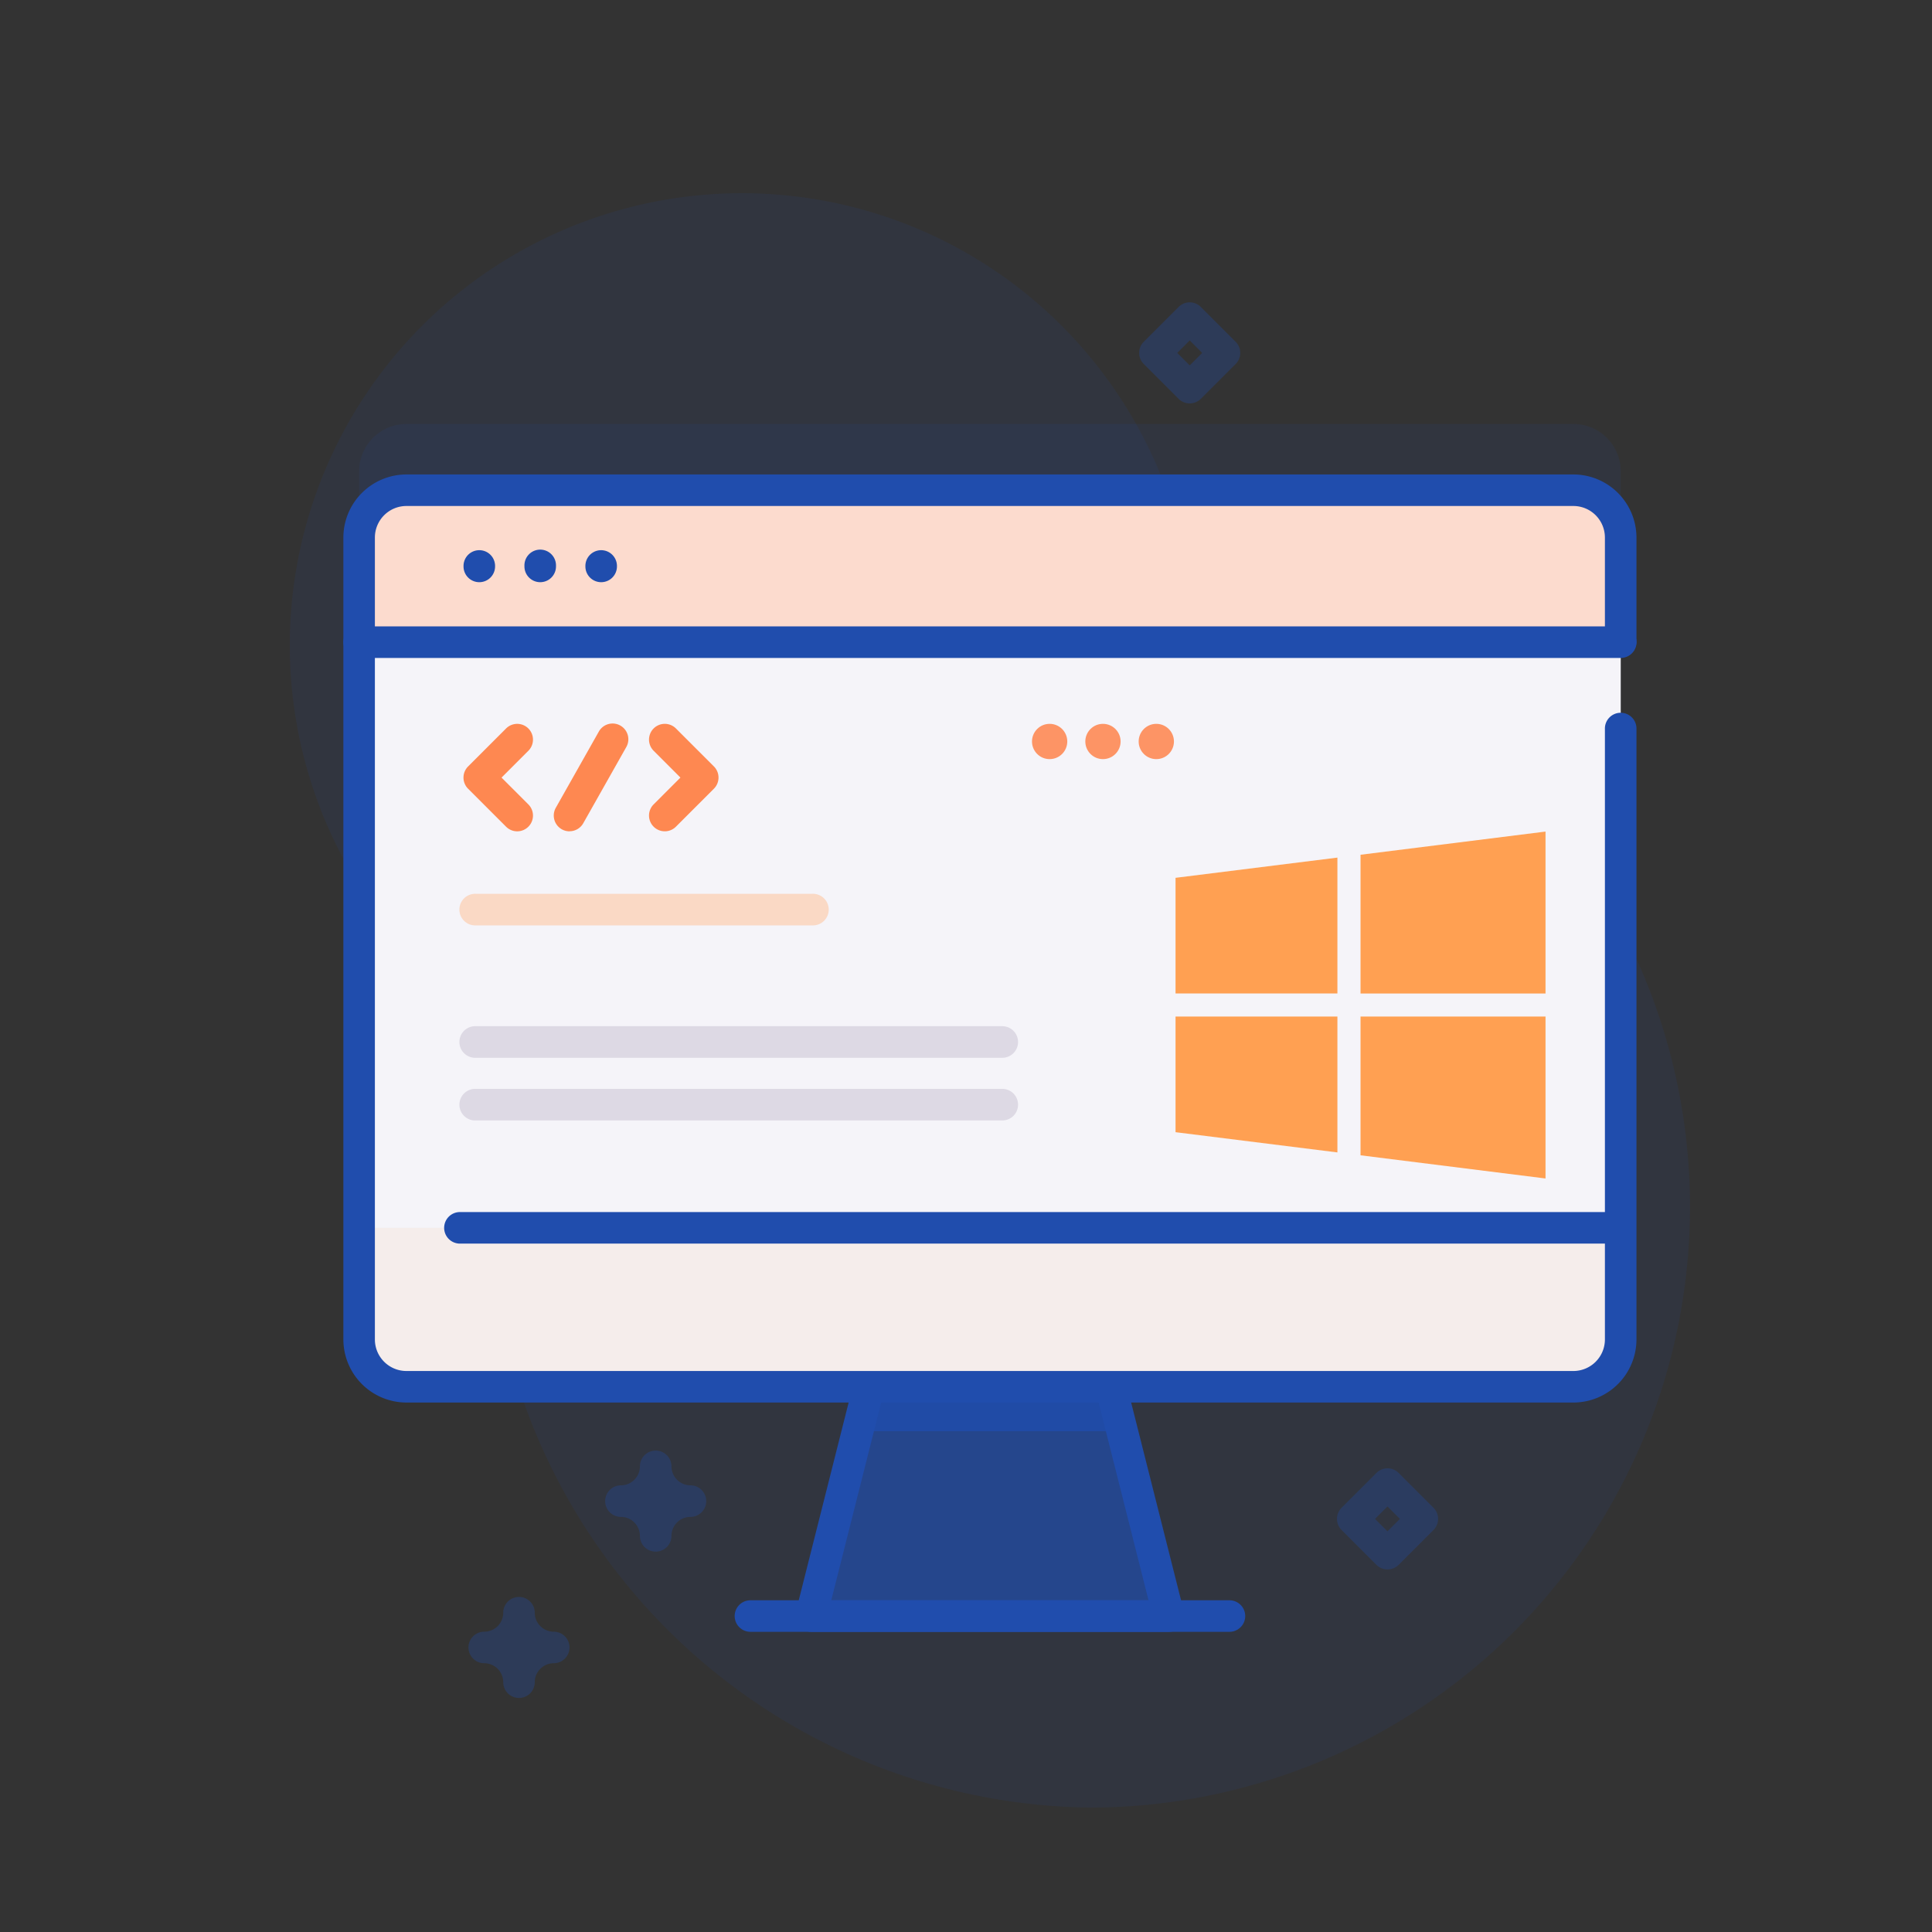 <?xml version="1.0" encoding="utf-8"?>

<!--
 * Copyright (c) 2020, WSO2 Inc. (http://www.wso2.org) All Rights Reserved.
 *
 * WSO2 Inc. licenses this file to you under the Apache License,
 * Version 2.0 (the "License"); you may not use this file except
 * in compliance with the License.
 * You may obtain a copy of the License at
 *
 *     http://www.apache.org/licenses/LICENSE-2.0
 *
 * Unless required by applicable law or agreed to in writing,
 * software distributed under the License is distributed on an
 * "AS IS" BASIS, WITHOUT WARRANTIES OR CONDITIONS OF ANY
 * KIND, either express or implied. See the License for the
 * specific language governing permissions and limitations
 * under the License.
-->

<svg version="1.1" id="windows-template-illustration" class="icon" xmlns="http://www.w3.org/2000/svg" xmlns:xlink="http://www.w3.org/1999/xlink" width="100" height="100"
     viewBox="-15 -10 100 100">
    <rect x="-15" y="-10" width="100" height="100" fill="#333333" stroke="none"/>
    <g id="spa-illustration" transform="translate(-0.019 -0.024)">
        <path id="Path_174" class="path fill primary"
              d="M78.985,14.587A23.4,23.4,0,1,0,39.837,38.98a17.761,17.761,0,0,1,4.411,12.451q-.031.909-.008,1.832a31.52,31.52,0,0,0,31.1,30.323,31.1,31.1,0,0,0,12.849-59.4,17.953,17.953,0,0,1-9.2-9.6Z"
              transform="translate(-33.899)" fill="#204dad" opacity="0.1" />
        <path id="Path_175" class="path fill primary"
              d="M121.3,75.766v41.507a2.45,2.45,0,0,1-2.449,2.449h-60.4A2.45,2.45,0,0,1,56,117.273V75.766a2.45,2.45,0,0,1,2.449-2.449h60.4a2.45,2.45,0,0,1,2.451,2.449Z"
              transform="translate(-52.392 -61.348)" fill="#204dad" opacity="0.1"/>
        <path id="Path_176" class="path fill primary"
              d="M305.934,39.991a.816.816,0,0,1-.577-.239l-1.8-1.8a.816.816,0,0,1,0-1.154l1.8-1.8a.816.816,0,0,1,1.154,0l1.8,1.8a.816.816,0,0,1,0,1.155l-1.8,1.8a.817.817,0,0,1-.577.238Zm-.644-2.615.644.644.644-.644-.644-.644Z"
              transform="translate(-259.336 -29.086)" fill="#204dad" opacity="0.3"/>
        <path id="Path_177" class="path fill primary"
              d="M368.647,409.675a.816.816,0,0,1-.577-.239l-1.8-1.8a.816.816,0,0,1,0-1.154l1.8-1.8a.816.816,0,0,1,1.154,0l1.8,1.8a.816.816,0,0,1,0,1.155l-1.8,1.8a.817.817,0,0,1-.577.238ZM368,407.06l.644.644.644-.644-.644-.644Z"
              transform="translate(-311.81 -338.418)" fill="#204dad" opacity="0.3"/>
        <path id="Path_178" class="path fill primary"
              d="M93.28,450.434a.816.816,0,0,1-.816-.816.984.984,0,0,0-.983-.982.816.816,0,1,1,0-1.633.984.984,0,0,0,.983-.982.816.816,0,1,1,1.633,0,.984.984,0,0,0,.982.982.816.816,0,0,1,0,1.633.984.984,0,0,0-.982.982.816.816,0,0,1-.817.816Z"
              transform="translate(-81.398 -372.523)" fill="#204dad" opacity="0.3"/>
        <path id="Path_179" class="path fill primary"
              d="M136.613,404.036a.816.816,0,0,1-.816-.816.984.984,0,0,0-.982-.982.816.816,0,1,1,0-1.633.984.984,0,0,0,.982-.982.816.816,0,0,1,1.633,0,.984.984,0,0,0,.983.982.816.816,0,1,1,0,1.633.984.984,0,0,0-.983.982.816.816,0,0,1-.817.816Z"
              transform="translate(-117.656 -333.7)" fill="#204dad" opacity="0.3"/>
        <path id="Path_180" class="path fill primary" d="M217.8,376.047H199.289l2.413-9.567,1.29-5.11H214.1l1.29,5.11Z"
              transform="translate(-172.289 -302.375)" fill="#204dad" opacity="0.7"/>
        <path id="Path_181" class="path fill primary" d="M227.761,366.48h-13.69l1.29-5.11h11.11Z" transform="translate(-184.657 -302.375)"
              fill="#204dad" opacity="0.8"/>
        <path id="Path_182" class="path fill primary"
              d="M213.62,388.223H195.1a.816.816,0,0,1-.791-1.016l2.914-11.549a.816.816,0,1,1,1.583.4l-2.658,10.533H212.57l-2.682-10.627a.816.816,0,1,1,1.583-.4l2.938,11.643a.816.816,0,0,1-.791,1.016Z"
              transform="translate(-168.103 -313.736)" fill="#204dad"/>
        <path id="Path_183"
              d="M121.3,96.766v41.507a2.45,2.45,0,0,1-2.449,2.449h-60.4A2.45,2.45,0,0,1,56,138.273V96.766a2.45,2.45,0,0,1,2.449-2.449h60.4a2.45,2.45,0,0,1,2.449,2.449Z"
              transform="translate(-52.392 -78.92)" fill="#f5f4f9"/>
        <g id="windows" transform="translate(45.865 17.066)">
            <g id="Group_3" transform="translate(0 17.347)">
                <g id="Group_2">
                    <path id="Path_32" class="path fill primary" d="M0,53.047v5.985H8.378V52Z" transform="translate(0 -52)" fill="#ffa052"/>
                </g>
            </g>
            <g id="Group_5" transform="translate(9.575 16)">
                <g id="Group_4">
                    <path id="Path_33" class="path fill primary" d="M256,17.2v7.181h9.575V16Z" transform="translate(-256 -16)" fill="#ffa052"/>
                </g>
            </g>
            <g id="Group_7" transform="translate(9.575 25.575)">
                <g id="Group_6">
                    <path id="Path_34" class="path fill primary" d="M256,272v7.181l9.575,1.2V272Z" transform="translate(-256 -272)"
                          fill="#ffa052"/>
                </g>
            </g>
            <g id="Group_9" transform="translate(0 25.575)">
                <g id="Group_8">
                    <path id="Path_35" class="path fill primary" d="M0,272v5.985l8.378,1.047V272Z" transform="translate(0 -272)" fill="#ffa052"/>
                </g>
            </g>
        </g>
        <path id="Path_187" class="path fill primary"
              d="M121.3,102.184V96.769a2.449,2.449,0,0,0-2.449-2.449h-60.4A2.449,2.449,0,0,0,56,96.769v5.415Z"
              transform="translate(-52.392 -78.922)" fill="#ffd1bc" opacity="0.7"/>
        <path id="Path_188" class="path fill primary" d="M117.117,139.124h-65.3a.816.816,0,0,1,0-1.633h65.3a.816.816,0,1,1,0,1.633Z"
              transform="translate(-48.208 -115.045)" fill="#204dad"/>
        <path id="Path_189" class="path fill primary"
              d="M56,328.178v5.778a2.449,2.449,0,0,0,2.449,2.449h60.4a2.449,2.449,0,0,0,2.449-2.449v-5.778Z"
              transform="translate(-52.392 -274.602)" fill="#f5e7e1" opacity="0.6"/>
        <g id="Group_51" transform="translate(2.792 14.582)">
            <path id="Path_190" class="path fill primary" d="M143.769,324.811H83.775a.816.816,0,0,1,0-1.633h59.994a.816.816,0,0,1,0,1.633Z"
                  transform="translate(-77.742 -285)" fill="#204dad"/>
            <path id="Path_191" class="path fill primary" d="M200.675,447.9H175.882a.816.816,0,0,1,0-1.633h24.793a.816.816,0,0,1,0,1.633Z"
                  transform="translate(-154.812 -387.995)" fill="#204dad"/>
            <path id="Path_192" class="path fill primary"
                  d="M89.9,114.989a.816.816,0,0,1-.816-.816v-.024a.816.816,0,1,1,1.633,0v.024a.816.816,0,0,1-.817.816Z"
                  transform="translate(-82.865 -109.413)" fill="#204dad"/>
            <path id="Path_193" class="path fill primary"
                  d="M109.223,114.989a.816.816,0,0,1-.816-.816v-.024a.817.817,0,1,1,1.633,0v.024a.816.816,0,0,1-.817.816Z"
                  transform="translate(-99.035 -109.413)" fill="#204dad"/>
            <path id="Path_194" class="path fill primary"
                  d="M128.547,114.989a.816.816,0,0,1-.816-.816v-.024a.816.816,0,1,1,1.633,0v.024a.816.816,0,0,1-.817.816Z"
                  transform="translate(-115.204 -109.413)" fill="#204dad"/>
            <path id="Path_195" class="path fill primary"
                  d="M114.669,137.357h-60.4A3.269,3.269,0,0,1,51,134.092V92.585a3.269,3.269,0,0,1,3.265-3.265h60.4a3.269,3.269,0,0,1,3.265,3.265V98a.817.817,0,0,1-1.633,0V92.585a1.634,1.634,0,0,0-1.633-1.633h-60.4a1.634,1.634,0,0,0-1.633,1.633v41.507a1.634,1.634,0,0,0,1.633,1.633h60.4a1.634,1.634,0,0,0,1.633-1.633V102.5a.817.817,0,1,1,1.633,0v31.6a3.269,3.269,0,0,1-3.261,3.257Z"
                  transform="translate(-51 -89.32)" fill="#204dad"/>
        </g>
        <path id="Path_196" d="M116,265.89H88.777a.818.818,0,1,1,0-1.635H116a.818.818,0,1,1,0,1.635Z"
              transform="translate(-79.133 -221.115)" fill="#ddd9e4"/>
        <path id="Path_197" class="path fill primary" d="M106.2,223.9H88.777a.818.818,0,1,1,0-1.635H106.2a.818.818,0,1,1,0,1.635Z"
              transform="translate(-79.133 -185.978)" fill="#ffbe92" opacity="0.5"/>
        <path id="Path_198" d="M116,285.756H88.777a.818.818,0,1,1,0-1.635H116a.818.818,0,1,1,0,1.635Z"
              transform="translate(-79.133 -237.737)" fill="#ddd9e4"/>
        <path id="Path_199" class="path fill primary"
              d="M91.863,173.955a.813.813,0,0,1-.577-.239l-1.965-1.965a.816.816,0,0,1,0-1.154l1.965-1.965a.816.816,0,1,1,1.154,1.154l-1.388,1.388,1.388,1.388a.816.816,0,0,1-.577,1.393Z"
              transform="translate(-80.073 -140.902)" fill="#ff7c40" opacity="0.9"/>
        <path id="Path_200" class="path fill primary"
              d="M148.7,173.954a.816.816,0,0,1-.577-1.393l1.387-1.388-1.387-1.388a.816.816,0,0,1,1.154-1.154l1.965,1.965a.816.816,0,0,1,0,1.154l-1.965,1.965a.813.813,0,0,1-.577.239Z"
              transform="translate(-129.272 -140.902)" fill="#ff7c40" opacity="0.9"/>
        <path id="Path_201" class="path fill primary"
              d="M118.517,173.953a.817.817,0,0,1-.71-1.218l2.219-3.93a.816.816,0,1,1,1.422.8l-2.219,3.929a.816.816,0,0,1-.712.415Z"
              transform="translate(-104.02 -140.9)" fill="#ff7c40" opacity="0.9"/>
        <circle id="Ellipse_20" class="path fill primary" cx="0.913" cy="0.913" r="0.913" transform="translate(43.956 27.49)" fill="#ff7c40" opacity="0.8"/>
        <circle id="Ellipse_21" class="path fill primary" cx="0.913" cy="0.913" r="0.913" transform="translate(41.195 27.49)" fill="#ff7c40" opacity="0.8"/>
        <circle id="Ellipse_22" class="path fill primary" cx="0.913" cy="0.913" r="0.913" transform="translate(38.435 27.49)" fill="#ff7c40" opacity="0.8"/>
    </g>
</svg>
